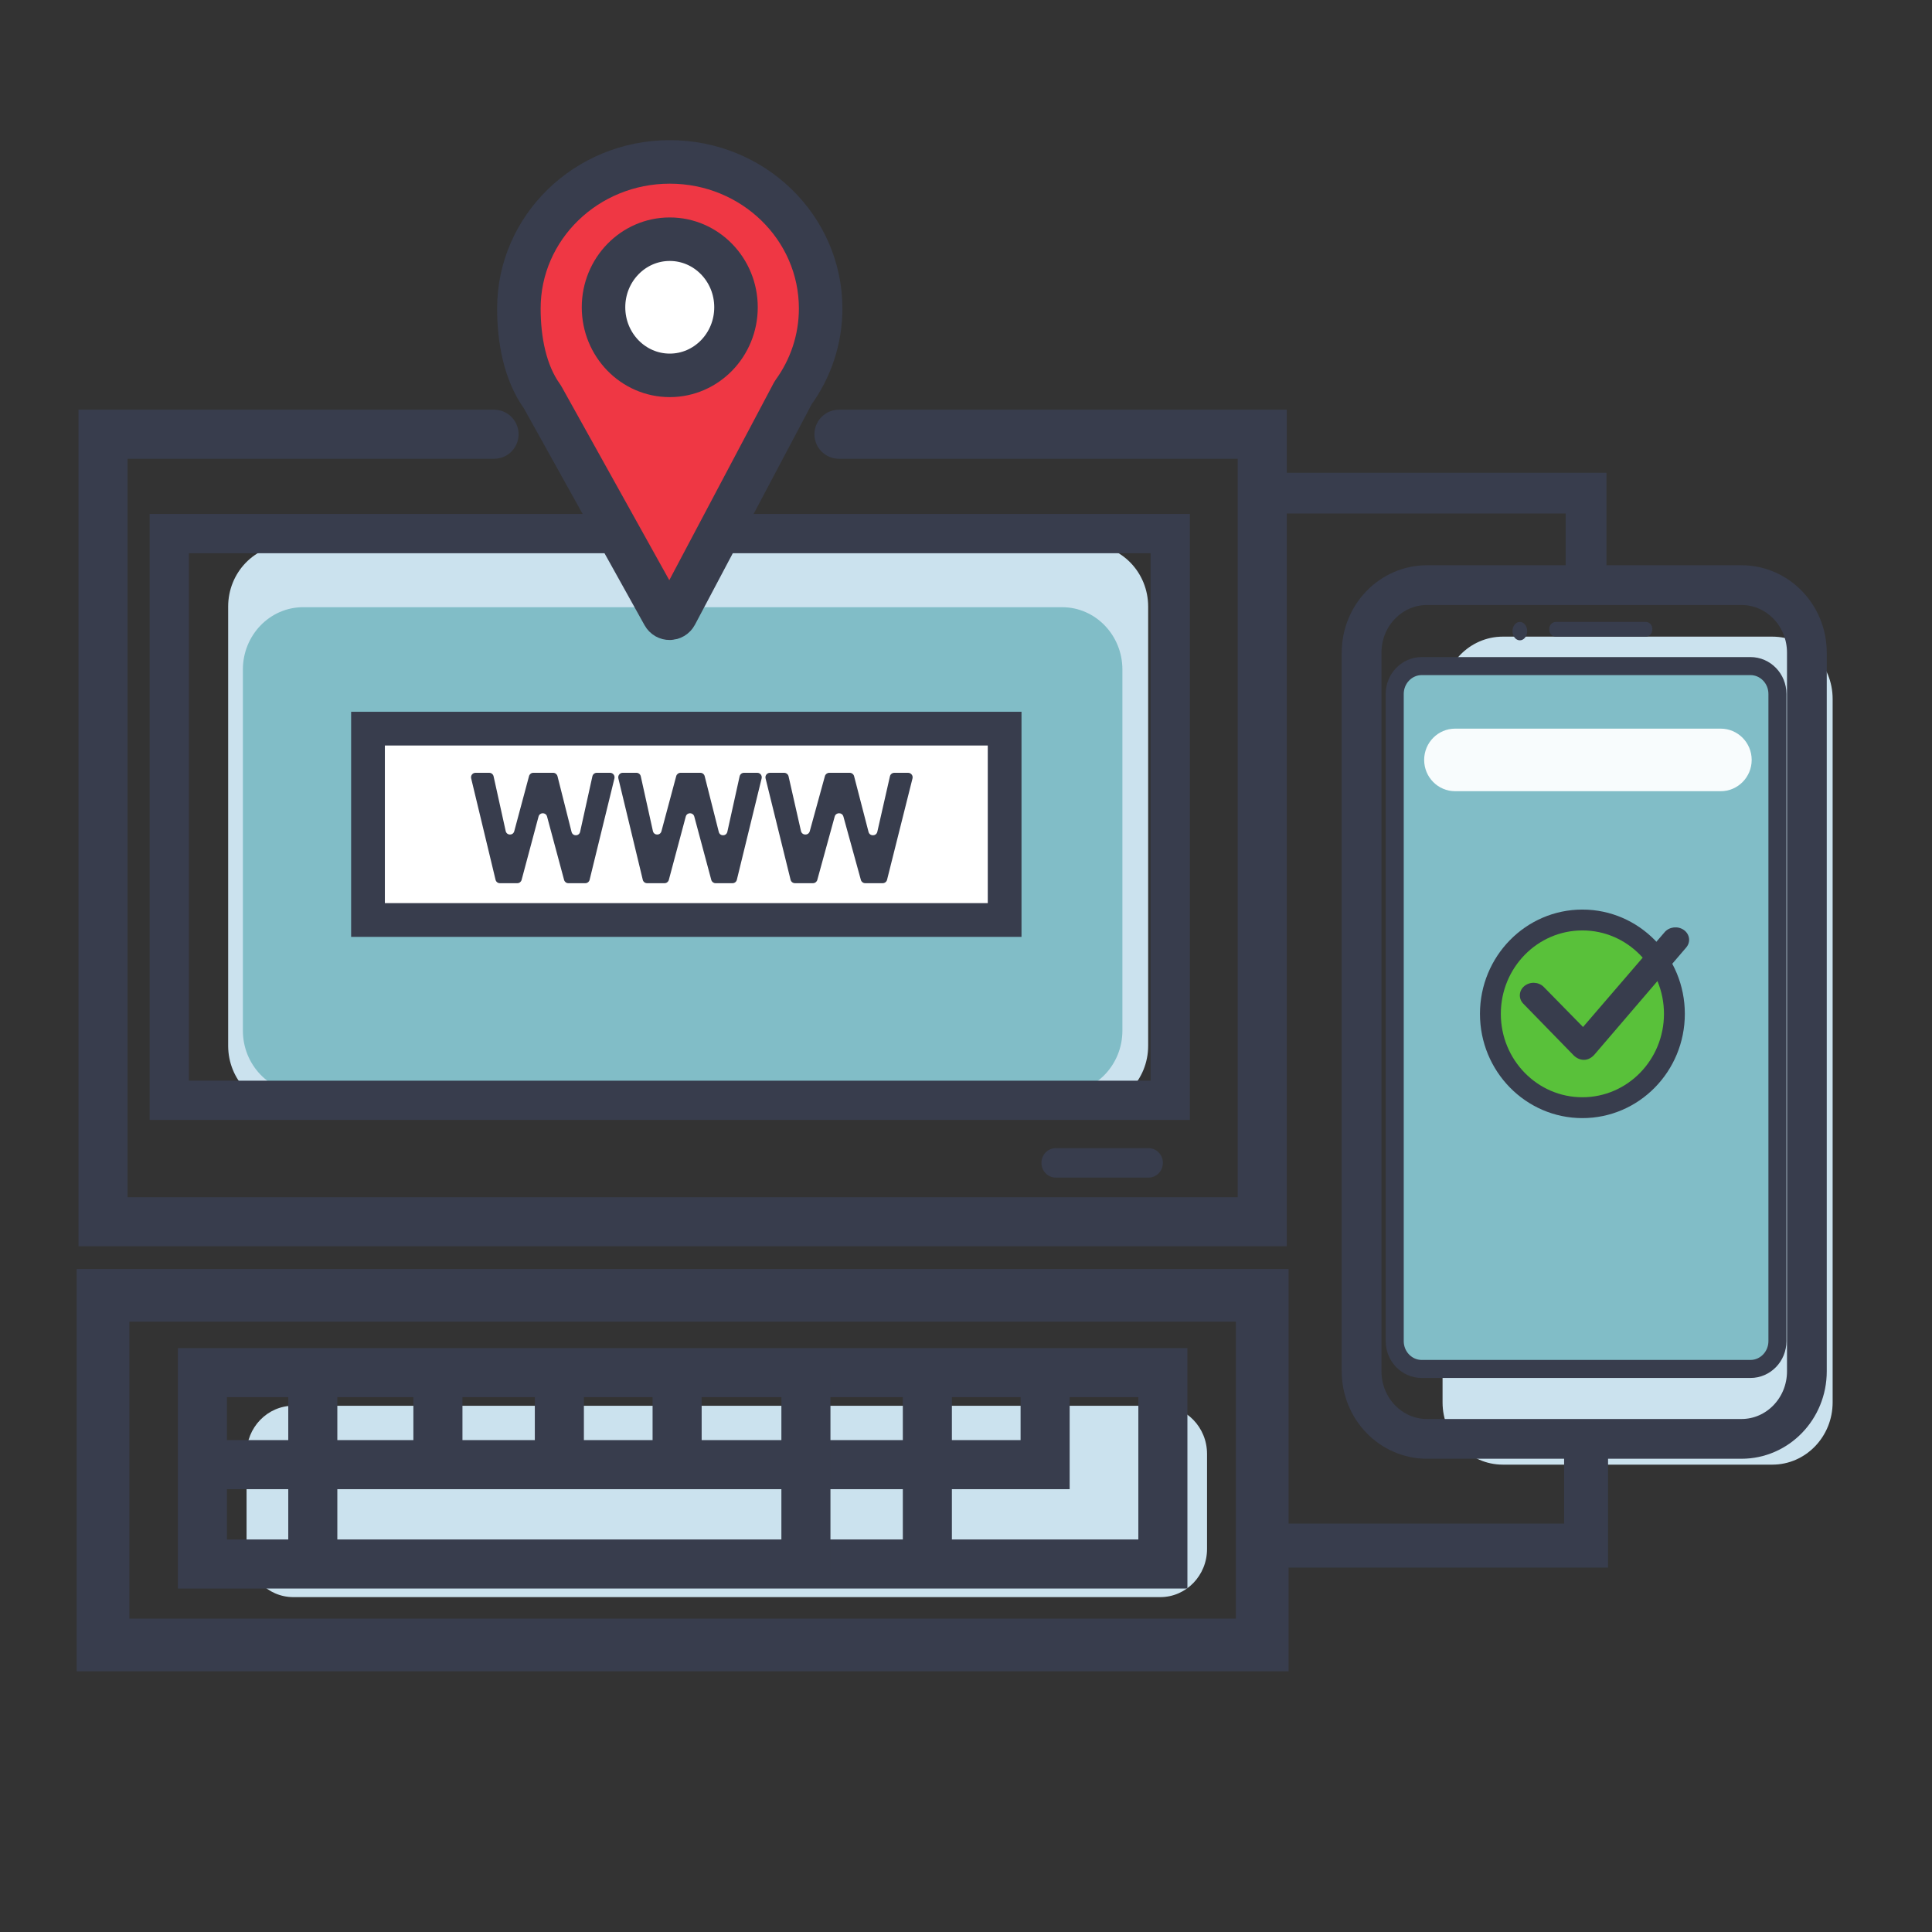 <svg width="525" height="525" viewBox="0 0 525 525" fill="none" xmlns="http://www.w3.org/2000/svg">
<rect x="0" y="0" width="525" height="525" fill="#333333" stroke="none"/>
<path d="M295.694 301H78.306C69.3 301 62 293.466 62 284.17V164.83C62 155.534 69.3 148 78.306 148H295.694C304.7 148 312 155.534 312 164.83V284.17C312 293.466 304.7 301 295.694 301Z" fill="#CBE2EE"/>
<path d="M315.295 434H79.705C72.691 434 67 428.134 67 420.905V395.095C67 387.858 72.691 382 79.705 382H315.295C322.317 382 328 387.858 328 395.095V420.905C328 428.134 322.317 434 315.295 434Z" fill="#CBE2EE"/>
<path d="M316 425H55V373H316V425Z" stroke="#383D4D" stroke-width="13.333" stroke-miterlimit="10"/>
<path d="M227.978 118H343V332H28V118H134.254" stroke="#383D4D" stroke-width="13.333" stroke-miterlimit="10" stroke-linecap="round"/>
<path d="M54 398H284V372" stroke="#383D4D" stroke-width="13.333" stroke-miterlimit="10"/>
<path d="M85 373V428" stroke="#383D4D" stroke-width="13.333" stroke-miterlimit="10"/>
<path d="M119 373V401" stroke="#383D4D" stroke-width="13.333" stroke-miterlimit="10"/>
<path d="M152 373V398" stroke="#383D4D" stroke-width="13.333" stroke-miterlimit="10"/>
<path d="M184 373V398" stroke="#383D4D" stroke-width="13.333" stroke-miterlimit="10"/>
<path d="M219 373V428" stroke="#383D4D" stroke-width="13.333" stroke-miterlimit="10"/>
<path d="M252 373V428" stroke="#383D4D" stroke-width="13.333" stroke-miterlimit="10"/>
<path d="M312.119 320H286.888C284.74 320 283 318.207 283 316C283 313.785 284.74 312 286.888 312H312.119C314.26 312 316 313.785 316 316C316 318.207 314.26 320 312.119 320Z" fill="#383D4D"/>
<path d="M481.611 398H408.381C399.333 398 392 390.417 392 381.071V189.921C392 180.574 399.333 173 408.381 173H481.611C490.667 173 498 180.574 498 189.921V381.071C498 390.417 490.667 398 481.611 398Z" fill="#CBE2EE"/>
<path d="M449 171.108C449 172.154 448.21 173 447.235 173H422.764C421.79 173 421 172.154 421 171.108V170.892C421 169.846 421.79 169 422.764 169H447.235C448.21 169 449 169.846 449 170.892V171.108Z" fill="#383D4D"/>
<path d="M475.657 372H386.343C382.292 372 379 368.615 379 364.432V188.576C379 184.393 382.292 181 386.343 181H475.657C479.716 181 483 184.393 483 188.576V364.432C483 368.615 479.716 372 475.657 372Z" fill="#81BDC7"/>
<path d="M475.657 372H386.343C382.292 372 379 368.615 379 364.432V188.576C379 184.393 382.292 181 386.343 181H475.657C479.716 181 483 184.393 483 188.576V364.432C483 368.615 479.716 372 475.657 372Z" stroke="#383D4D" stroke-width="4.9" stroke-miterlimit="10"/>
<path d="M411 171.505C411 170.118 411.9 169 413 169C414.108 169 415 170.118 415 171.505C415 172.882 414.108 174 413 174C411.9 174 411 172.882 411 171.505Z" fill="#383D4D"/>
<path d="M473.219 391H387.78C377.956 391 370 382.785 370 372.642V177.358C370 167.215 377.956 159 387.78 159H473.219C483.043 159 491 167.215 491 177.358V372.642C491 382.785 483.043 391 473.219 391Z" stroke="#383D4D" stroke-width="10.802" stroke-miterlimit="10"/>
<path d="M66 181.948V280.044C66 289.41 73.336 297 82.38 297H288.62C297.664 297 305 289.41 305 280.044V181.948C305 172.59 297.664 165 288.62 165H82.38C73.336 165 66 172.59 66 181.948Z" fill="#81BDC7"/>
<path d="M46 145V299H318V145H46Z" stroke="#383D4D" stroke-width="10.667" stroke-miterlimit="10"/>
<path d="M343 447H28V352H343V447Z" stroke="#383D4D" stroke-width="14.32" stroke-miterlimit="10"/>
<path d="M431 391V420H343" stroke="#383D4D" stroke-width="11.942" stroke-miterlimit="10"/>
<path d="M467.581 215H395.419C390.768 215 387 211.195 387 206.5C387 201.805 390.768 198 395.419 198H467.581C472.232 198 476 201.805 476 206.5C476 211.195 472.232 215 467.581 215Z" fill="#F8FCFD"/>
<path d="M343 134H431V157" stroke="#383D4D" stroke-width="11.081" stroke-miterlimit="10"/>
<path d="M215.449 106.877C215.481 106.803 215.521 106.737 215.57 106.671C220.248 100.204 223 92.331 223 83.825C223 61.833 204.648 44 182.004 44C159.36 44 141 61.833 141 83.825C141 92.339 142.661 101.288 147.339 107.772C147.379 107.822 147.411 107.871 147.436 107.929L180.319 167.025C181.049 168.34 182.919 168.323 183.625 166.984L215.449 106.877Z" fill="#EF3744"/>
<path d="M215.449 106.877C215.481 106.803 215.521 106.737 215.57 106.671C220.248 100.204 223 92.331 223 83.825C223 61.833 204.648 44 182.004 44C159.36 44 141 61.833 141 83.825C141 92.339 142.661 101.288 147.339 107.772C147.379 107.822 147.411 107.871 147.436 107.929L180.319 167.025C181.049 168.34 182.919 168.323 183.625 166.984L215.449 106.877Z" stroke="#383D4D" stroke-width="11.824" stroke-miterlimit="10"/>
<path d="M164 83.496C164 73.285 172.057 65 182 65C191.943 65 200 73.285 200 83.496C200 93.716 191.943 102 182 102C172.057 102 164 93.716 164 83.496Z" fill="white"/>
<path d="M164 83.496C164 73.285 172.057 65 182 65C191.943 65 200 73.285 200 83.496C200 93.716 191.943 102 182 102C172.057 102 164 93.716 164 83.496Z" stroke="#383D4D" stroke-width="11.824" stroke-miterlimit="10"/>
<path d="M243.215 198H273V250H100V198H243.215Z" fill="white"/>
<path d="M243.215 198H273V250H100V198H243.215Z" stroke="#383D4D" stroke-width="9.167" stroke-miterlimit="10"/>
<path d="M405 275.5C405 261.417 416.193 250 430 250C443.807 250 455 261.417 455 275.5C455 289.583 443.807 301 430 301C416.193 301 405 289.583 405 275.5Z" fill="#59C13A"/>
<path d="M405 275.5C405 261.417 416.193 250 430 250C443.807 250 455 261.417 455 275.5C455 289.583 443.807 301 430 301C416.193 301 405 289.583 405 275.5Z" stroke="#383D4D" stroke-width="5.67" stroke-miterlimit="10"/>
<path d="M430.353 288C429.298 288 428.282 287.454 427.574 286.73L413.946 272.748C412.576 271.356 412.71 269.173 414.245 267.936C415.772 266.69 418.126 266.796 419.496 268.188L430.172 279.075L452.358 253.294C453.617 251.829 455.956 251.568 457.578 252.716C459.191 253.873 459.475 255.998 458.207 257.472L433.282 286.567C432.597 287.357 431.573 288 430.471 288C430.432 288 430.392 288 430.353 288Z" fill="#383D4D"/>
<path d="M134.659 239.067L128.037 211.526C127.846 210.747 128.418 210 129.203 210H132.954C133.517 210 134.001 210.398 134.128 210.958L137.412 225.82C137.689 227.07 139.41 227.11 139.743 225.877L143.757 210.901C143.899 210.373 144.367 210 144.915 210H150.324C150.871 210 151.347 210.381 151.49 210.917L155.312 226.055C155.63 227.305 157.367 227.273 157.644 226.023L160.975 210.958C161.102 210.398 161.586 210 162.149 210H165.798C166.575 210 167.154 210.755 166.964 211.526L160.222 239.075C160.087 239.619 159.611 240 159.056 240H154.432C153.893 240 153.425 239.635 153.282 239.099L148.658 221.891C148.333 220.69 146.667 220.69 146.342 221.891L141.742 239.099C141.599 239.635 141.124 240 140.584 240H135.825C135.27 240 134.794 239.619 134.659 239.067Z" fill="#383D4D"/>
<path d="M174.665 239.067L168.034 211.526C167.852 210.747 168.423 210 169.2 210H172.96C173.515 210 174.007 210.398 174.126 210.958L177.417 225.82C177.687 227.07 179.416 227.11 179.741 225.877L183.755 210.901C183.898 210.373 184.374 210 184.913 210H190.33C190.878 210 191.353 210.381 191.488 210.917L195.319 226.055C195.629 227.305 197.374 227.273 197.651 226.023L200.983 210.958C201.11 210.398 201.593 210 202.156 210H205.797C206.582 210 207.154 210.755 206.963 211.526L200.229 239.075C200.094 239.619 199.61 240 199.063 240H194.439C193.9 240 193.424 239.635 193.281 239.099L188.665 221.891C188.339 220.69 186.674 220.69 186.349 221.891L181.748 239.099C181.605 239.635 181.13 240 180.59 240H175.823C175.276 240 174.792 239.619 174.665 239.067Z" fill="#383D4D"/>
<path d="M214.83 239.067L208.037 211.526C207.842 210.747 208.436 210 209.233 210H213.081C213.658 210 214.155 210.398 214.285 210.958L217.652 225.82C217.937 227.07 219.702 227.11 220.044 225.877L224.16 210.901C224.307 210.373 224.795 210 225.348 210H230.896C231.457 210 231.945 210.381 232.091 210.917L236.012 226.055C236.338 227.305 238.119 227.273 238.404 226.023L241.829 210.958C241.951 210.398 242.447 210 243.024 210H246.766C247.572 210 248.157 210.755 247.962 211.526L241.048 239.075C240.91 239.619 240.421 240 239.852 240H235.118C234.556 240 234.076 239.635 233.93 239.099L229.187 221.891C228.862 220.69 227.146 220.69 226.82 221.891L222.094 239.099C221.948 239.635 221.468 240 220.906 240H216.026C215.456 240 214.968 239.619 214.83 239.067Z" fill="#383D4D"/>
</svg>
